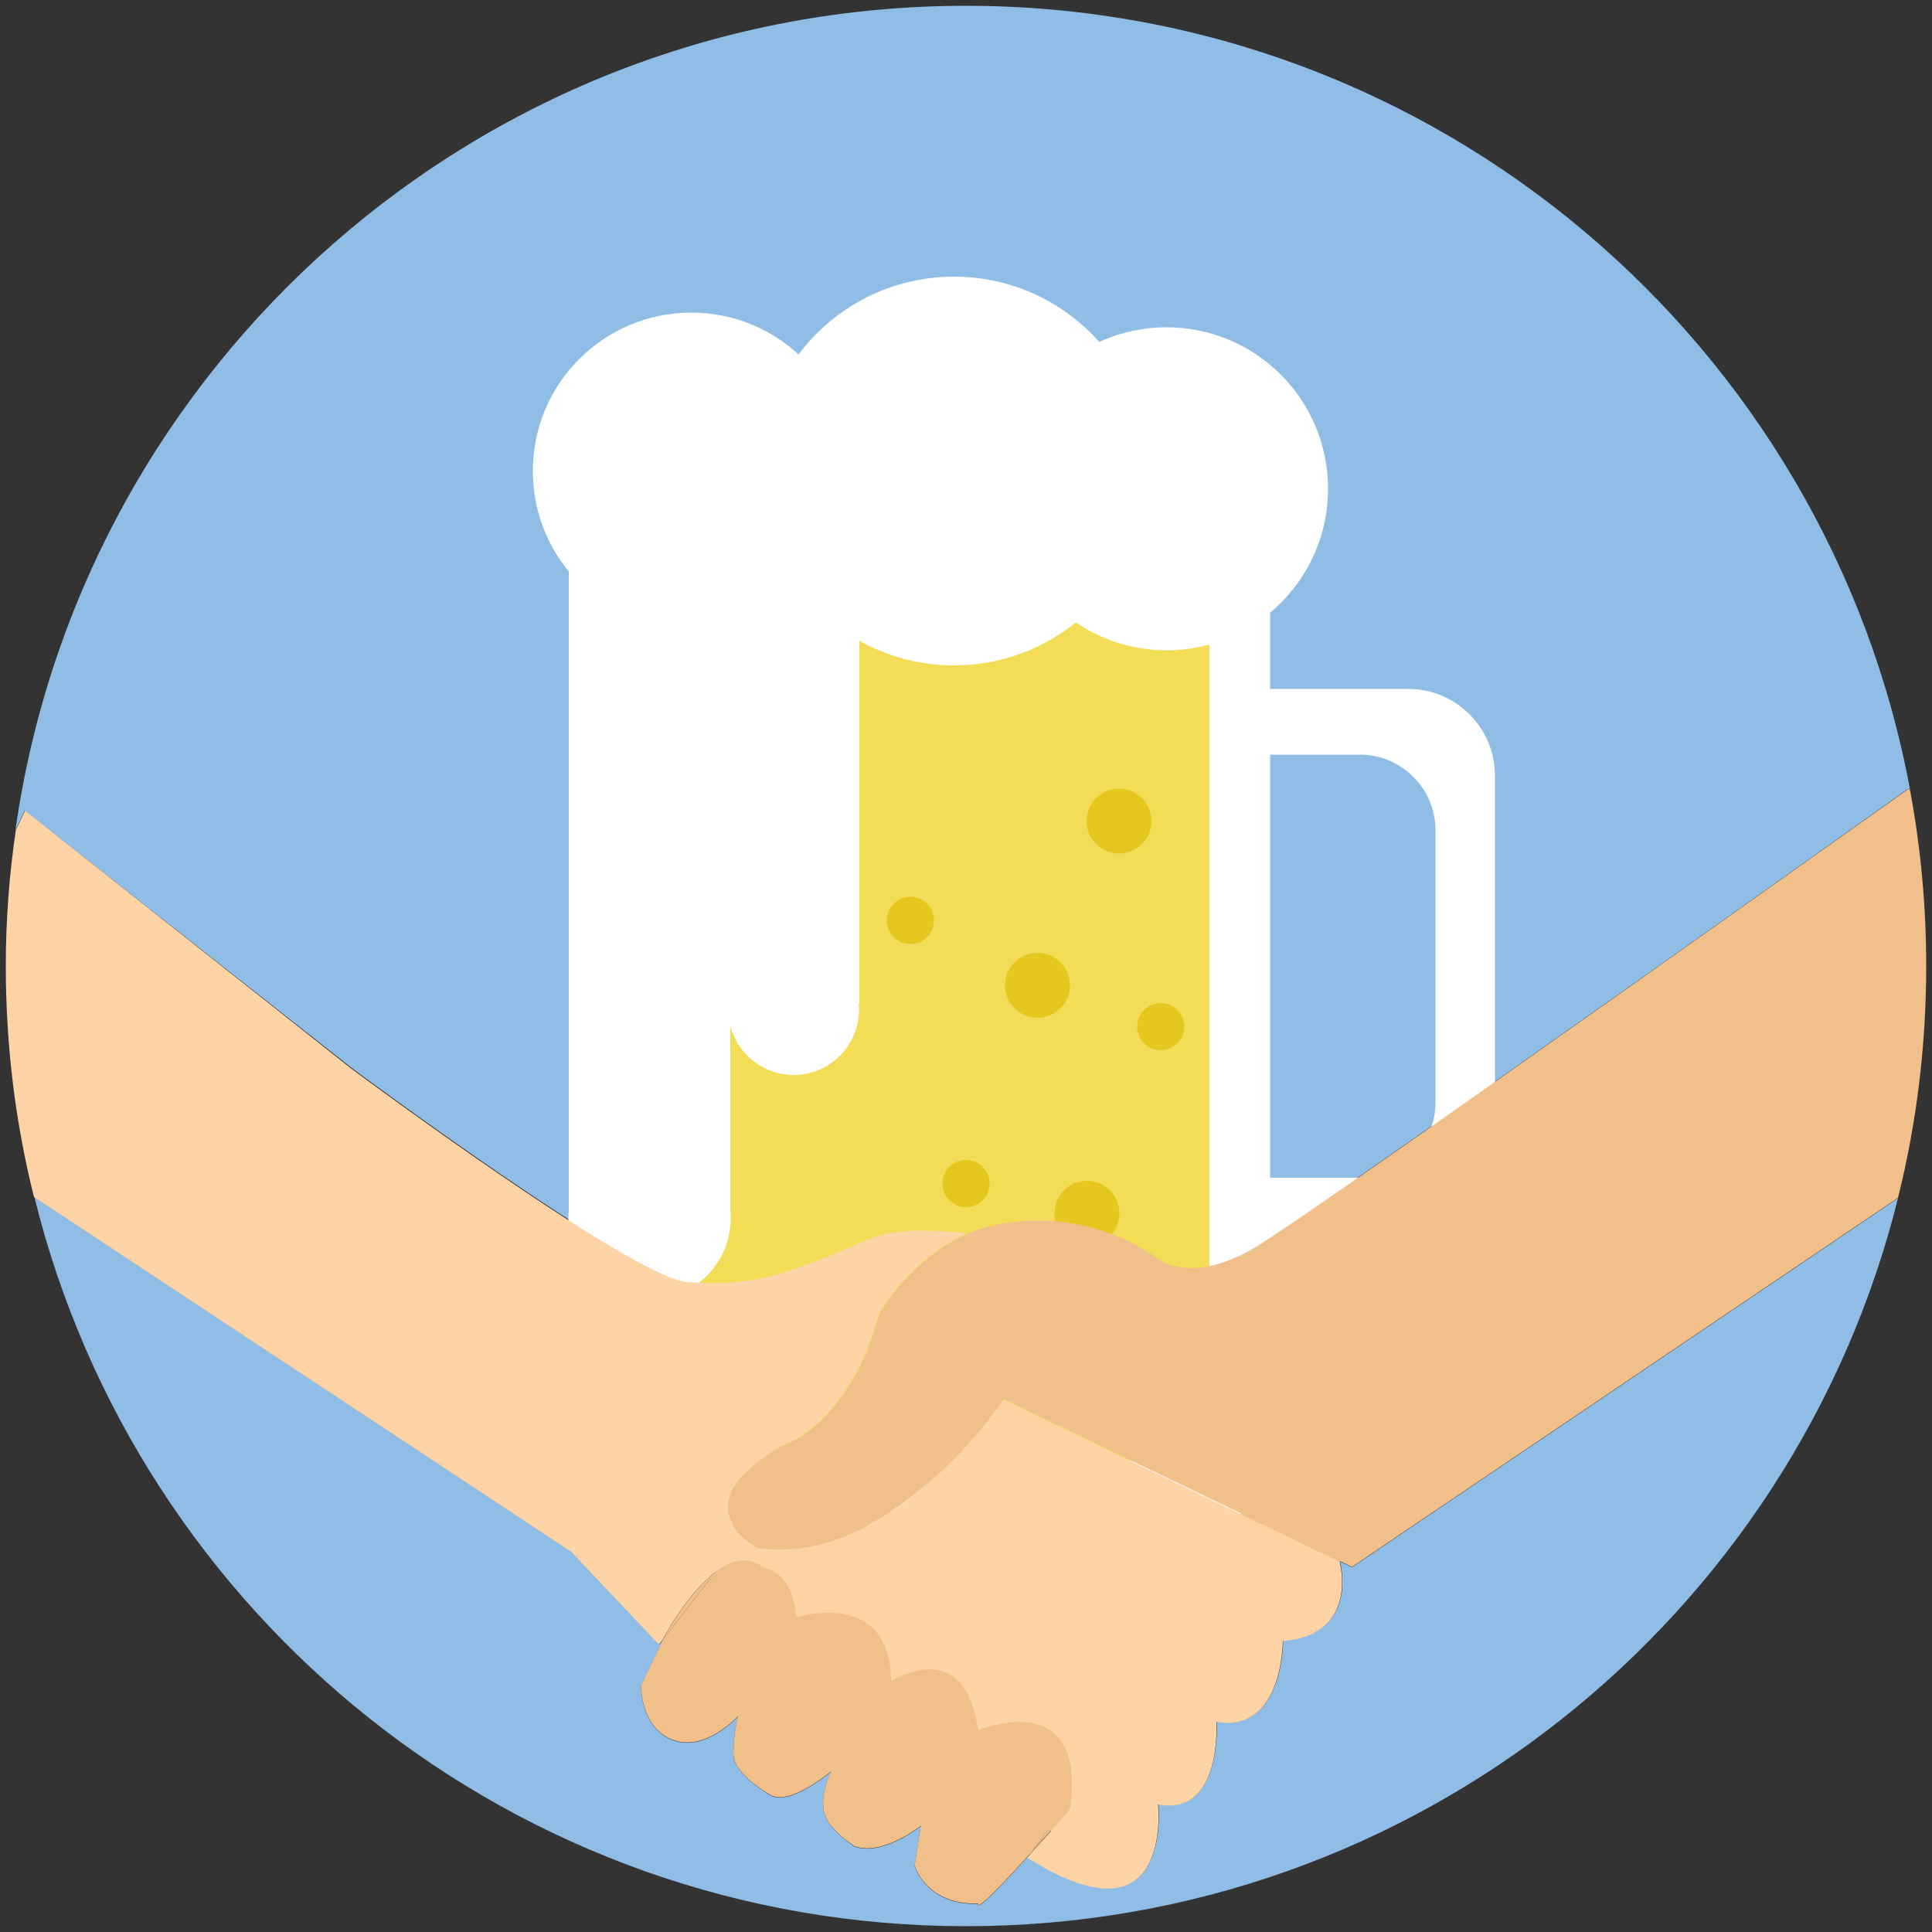 <?xml version="1.0" encoding="utf-8"?>
<!-- Generator: Adobe Illustrator 21.0.2, SVG Export Plug-In . SVG Version: 6.00 Build 0)  -->
<svg version="1.1" id="Layer_1" xmlns="http://www.w3.org/2000/svg" xmlns:xlink="http://www.w3.org/1999/xlink" x="0px" y="0px"
	 viewBox="0 0 500 500" style="enable-background:new 0 0 500 500;" xml:space="preserve">
<rect x="0" y="0" width="500" height="500" fill="#333333" stroke="none"/>
<style type="text/css">
	.st0{fill:#F1BF8A;}
	.st1{fill:#8FBDE6;}
	.st2{fill:#FFFFFF;}
	.st3{fill:#F3DC56;}
	.st4{fill:#E5C71F;}
	.st5{fill:#FED4A6;}
</style>
<polygon class="st0" points="253.2,319.7 246.9,319.3 225.8,331 215.7,348.6 194.8,371.8 185.4,385.4 185.4,394.5 194.8,401.8 
	207.6,402.8 230.4,400.3 250,389.2 261.8,376 275.2,379.3 346.2,405.9 347.3,402 344.8,382.9 "/>
<polygon class="st0" points="187.7,401 201.5,403.9 234.9,420.2 281.7,447.7 283.7,471.2 275.2,475.3 256,466.5 212.8,439.3 
	183.2,420.7 183.2,412.2 "/>
<g>
	<g>
		<path class="st1" d="M205.6,372.8c-2,0.7-3.8,1.7-5.3,2.8c0.7-0.4,1.5-0.9,2.3-1.3C202.6,374.3,203.8,373.9,205.6,372.8z"/>
		<path class="st1" d="M237.2,386.5c-1.5,1.2-3,2.4-4.6,3.5C233.4,389.4,235,388.4,237.2,386.5z"/>
		<path class="st1" d="M91.3,276.6c0,0,72.7,54.1,86.8,55.1s21.7-1,33.8-5.6s15.1-8.2,29.3-7.7c5,0.2,7.7,0.5,9.2,0.8
			c0.2-0.1,0.4-0.2,0.6-0.3c0,0,23.9-10.6,49.1,7c0,0,8.4,6.8,25.1-3.4C341.9,312.4,494,204,494,204l0.4,0.8
			C473.2,89.2,371.8,1.5,250,1.5C124.7,1.5,21.1,94.2,4,214.8l2.4-5L91.3,276.6z"/>
		<path class="st1" d="M349.9,405.6l-3.1-1.5c0.7,2.8,3.7,19.1-14.7,20.5c0,0,0,24-17.2,20.9c0,0,1.5,24.5-15.1,21.4
			c0,0,4,37.8-33.8,13.8l0.9-1.2c-6.8,7.5-14.3,15.5-13.8,13.2c0,0-12.2,1.2-16.4-9.8l1.6-10.3c0,0-9.8,7.9-17.1,5.3
			c0,0-7-4.3-8-9.1c-0.9-4.8,1.9-10.3,1.9-10.3s-11,9.3-15.9,6c0,0-9.4-5.3-9.4-10.5c0-5.3,1.2-9.8,1.2-9.8s-8.3,9.3-16.8,6.2
			c-8.5-3.1-8.3-14.1-8.3-14.1l5.8-12.1l-1.1,1.4l-22.7-24l-139-91.8C35.6,418.2,133.4,498.5,250,498.5
			c116.5,0,214.3-80.2,241.2-188.4L349.9,405.6z"/>
	</g>
	<g id="Øl_2_">
		<path class="st2" d="M364.5,178.3h-38c-12.2,0-22.2,10-22.3,22.2c3.5-3.2,8.1-5.2,13.2-5.2H352c10.7,0,19.5,8.8,19.5,19.5v70.5
			c0,10.7-8.8,19.5-19.5,19.5h-34.5c-5.1,0-9.7-2-13.2-5.2c0.1,12.2,10.1,22.2,22.3,22.2h38c12.3,0,22.3-10,22.3-22.3v-98.9
			C386.8,188.3,376.8,178.3,364.5,178.3z"/>
		<path class="st2" d="M178.1,105.3h133.6c9.4,0,17,7.7,17,17v255.5c0,9.4-7.7,17-17,17H178.1c-9.4,0-17-7.7-17-17V122.3
			C161.1,112.9,168.7,105.3,178.1,105.3z"/>
		<path class="st3" d="M186.9,132h117.6c4.7,0,8.5,3.8,8.5,8.5v229.1c0,4.7-3.8,8.5-8.5,8.5H186.9c-4.7,0-8.5-3.8-8.5-8.5V140.5
			C178.4,135.8,182.2,132,186.9,132z"/>
		<circle class="st2" cx="301.9" cy="126.5" r="41.8"/>
		<circle class="st2" cx="246.9" cy="121.9" r="50.3"/>
		<circle class="st2" cx="178.9" cy="121.9" r="41"/>
		<rect x="147.2" y="141.3" class="st2" width="75.2" height="118.4"/>
		<circle class="st2" cx="205.4" cy="261.3" r="16.9"/>
		<rect x="147.2" y="241.8" class="st2" width="41.8" height="72.2"/>
		<circle class="st2" cx="168.1" cy="315.3" r="21"/>
		<circle class="st4" cx="268.5" cy="255" r="8.4"/>
		<circle class="st4" cx="289.6" cy="212.5" r="8.4"/>
		<circle class="st4" cx="281.3" cy="314" r="8.4"/>
		<circle class="st4" cx="241.6" cy="340.2" r="8.4"/>
		<circle class="st4" cx="250" cy="306.3" r="6.1"/>
		<circle class="st4" cx="235.6" cy="238.2" r="6.1"/>
		<circle class="st4" cx="300.4" cy="265.7" r="6.1"/>
	</g>
	<g id="hænder_2_">
		<g>
			<path class="st5" d="M170.5,425.6l1.1-1.4l0.3-0.6c0,0,14.3-26.9,25.6-17.8c0,0,7.7,0.7,8.4,12.9c0,0,24.4-7.9,24.6,16.5
				c0,0,19.2-12.4,22.5,12.7c0,0,28.4-11.9,23.9,20.3c0,0-4.8,5.6-10.1,11.4l-0.9,1.2c37.9,24,33.8-13.8,33.8-13.8
				c16.7,3.1,15.1-21.4,15.1-21.4c17.2,3.1,17.2-20.9,17.2-20.9c18.4-1.4,15.4-17.7,14.7-20.5l-87.1-42c0,0-8.8,13.3-22.6,24.3
				c-2.2,1.9-3.7,2.9-4.6,3.5c-10.3,7.3-22.9,12.6-36.3,10.6c0,0-20.2-10.2,4.1-25c1.5-1.1,3.3-2.1,5.3-2.8
				c5.3-3,16.3-11.6,21.8-32.5c0,0,7.5-14.1,22.9-21c-1.4-0.3-4.2-0.6-9.2-0.8c-14.1-0.5-17.2,3.1-29.3,7.7s-19.7,6.6-33.8,5.6
				s-86.8-55.1-86.8-55.1L6.5,209.8l-2.4,5C2.4,226.3,1.5,238,1.5,250c0,20.6,2.5,40.7,7.3,59.8l139,91.8L170.5,425.6z"/>
			<path class="st0" d="M325.2,322.6c-16.7,10.1-25.1,3.4-25.1,3.4c-25.2-17.5-49.1-7-49.1-7c-0.2,0.1-0.4,0.2-0.6,0.3
				c2.6,0.6,0.9,1.2,0.9,1.2s-12.1,7.1-16.7,11.5c-4.5,4.3-13.6,28.3-13.6,28.3s-6.1,9.7-14.6,12.2c-0.3,0.1-0.5,0.2-0.8,0.2
				c-1.9,1.1-3,1.4-3,1.4c-0.8,0.4-1.6,0.9-2.3,1.3c-4.4,3.2-7.4,7.4-7.4,7.4s-2.2,12.6,7.4,14.7c9.6,2,28.5-5.6,28.5-5.6
				s3.2-1.7,3.8-2.1c1.6-1.1,3.1-2.3,4.6-3.5c4.5-3.9,11.4-10.1,22.6-24.7l86.9,42c0,0,0,0.1,0.1,0.4l3.1,1.5L491.2,310
				c4.8-19.2,7.3-39.3,7.3-60c0-15.4-1.4-30.4-4.1-45.1l-0.4-0.8C493.9,204.1,341.9,312.5,325.2,322.6z"/>
			<path class="st0" d="M250.8,450.6c0,0,2.5-26-23.7-12.8c0,0,6.6-20.4-23.2-15.3c0,0,5-18.4-20.2-13.8l-12,15.4l-5.8,12.1
				c0,0-0.2,11,8.3,14.1s16.8-6.2,16.8-6.2s-1.2,4.5-1.2,9.8s9.4,10.5,9.4,10.5c4.9,3.3,15.9-6,15.9-6s-2.8,5.5-1.9,10.3
				c0.9,4.8,8,9.1,8,9.1c7.3,2.6,17.1-5.3,17.1-5.3l-1.6,10.3c4.2,11,16.4,9.8,16.4,9.8c-0.5,2.3,7-5.7,13.8-13.2l8.2-11
				C275.1,468.5,278.1,439.4,250.8,450.6z"/>
		</g>
		<g>
			<path class="st0" d="M260.4,360.3c-11.2,14.6-18.7,22.2-23.2,26.1c13.8-11,22.6-24.3,22.6-24.3l87.1,42c-0.1-0.3-0.1-0.4-0.1-0.4
				L260.4,360.3z"/>
			<path class="st0" d="M200.8,397.1c-9.6-2-7.1-14.3-7.1-14.3s2.1-4,6.5-7.2c-24.2,14.7-4.1,25-4.1,25c13.4,2,26-3.4,36.3-10.6
				c-0.6,0.4-0.9,0.5-0.9,0.5S210.4,399.1,200.8,397.1z"/>
			<path class="st0" d="M221,360.3c0,0,9.1-24,13.6-28.3s16.7-11.5,16.7-11.5s1.7-0.6-0.9-1.2c-15.5,7-22.9,21-22.9,21
				c-5.5,20.9-16.5,29.5-21.8,32.5c0.3-0.1,0.5-0.2,0.8-0.2C215,370,221,360.3,221,360.3z"/>
			<path class="st0" d="M253.1,447.8c-3.3-25.1-22.5-12.7-22.5-12.7c-0.2-24.4-24.6-16.5-24.6-16.5c-0.7-12.2-8.4-12.9-8.4-12.9
				c-11.3-9-25.6,17.8-25.6,17.8l-0.3,0.6l12-15.4c25.2-4.6,20.2,13.8,20.2,13.8c29.8-5.1,23.2,15.3,23.2,15.3
				c26.3-13.3,23.7,12.8,23.7,12.8c27.3-11.2,24.2,17.9,24.2,17.9l-8.2,11c5.3-5.9,10.1-11.4,10.1-11.4
				C281.4,435.9,253.1,447.8,253.1,447.8z"/>
		</g>
	</g>
</g>
</svg>
